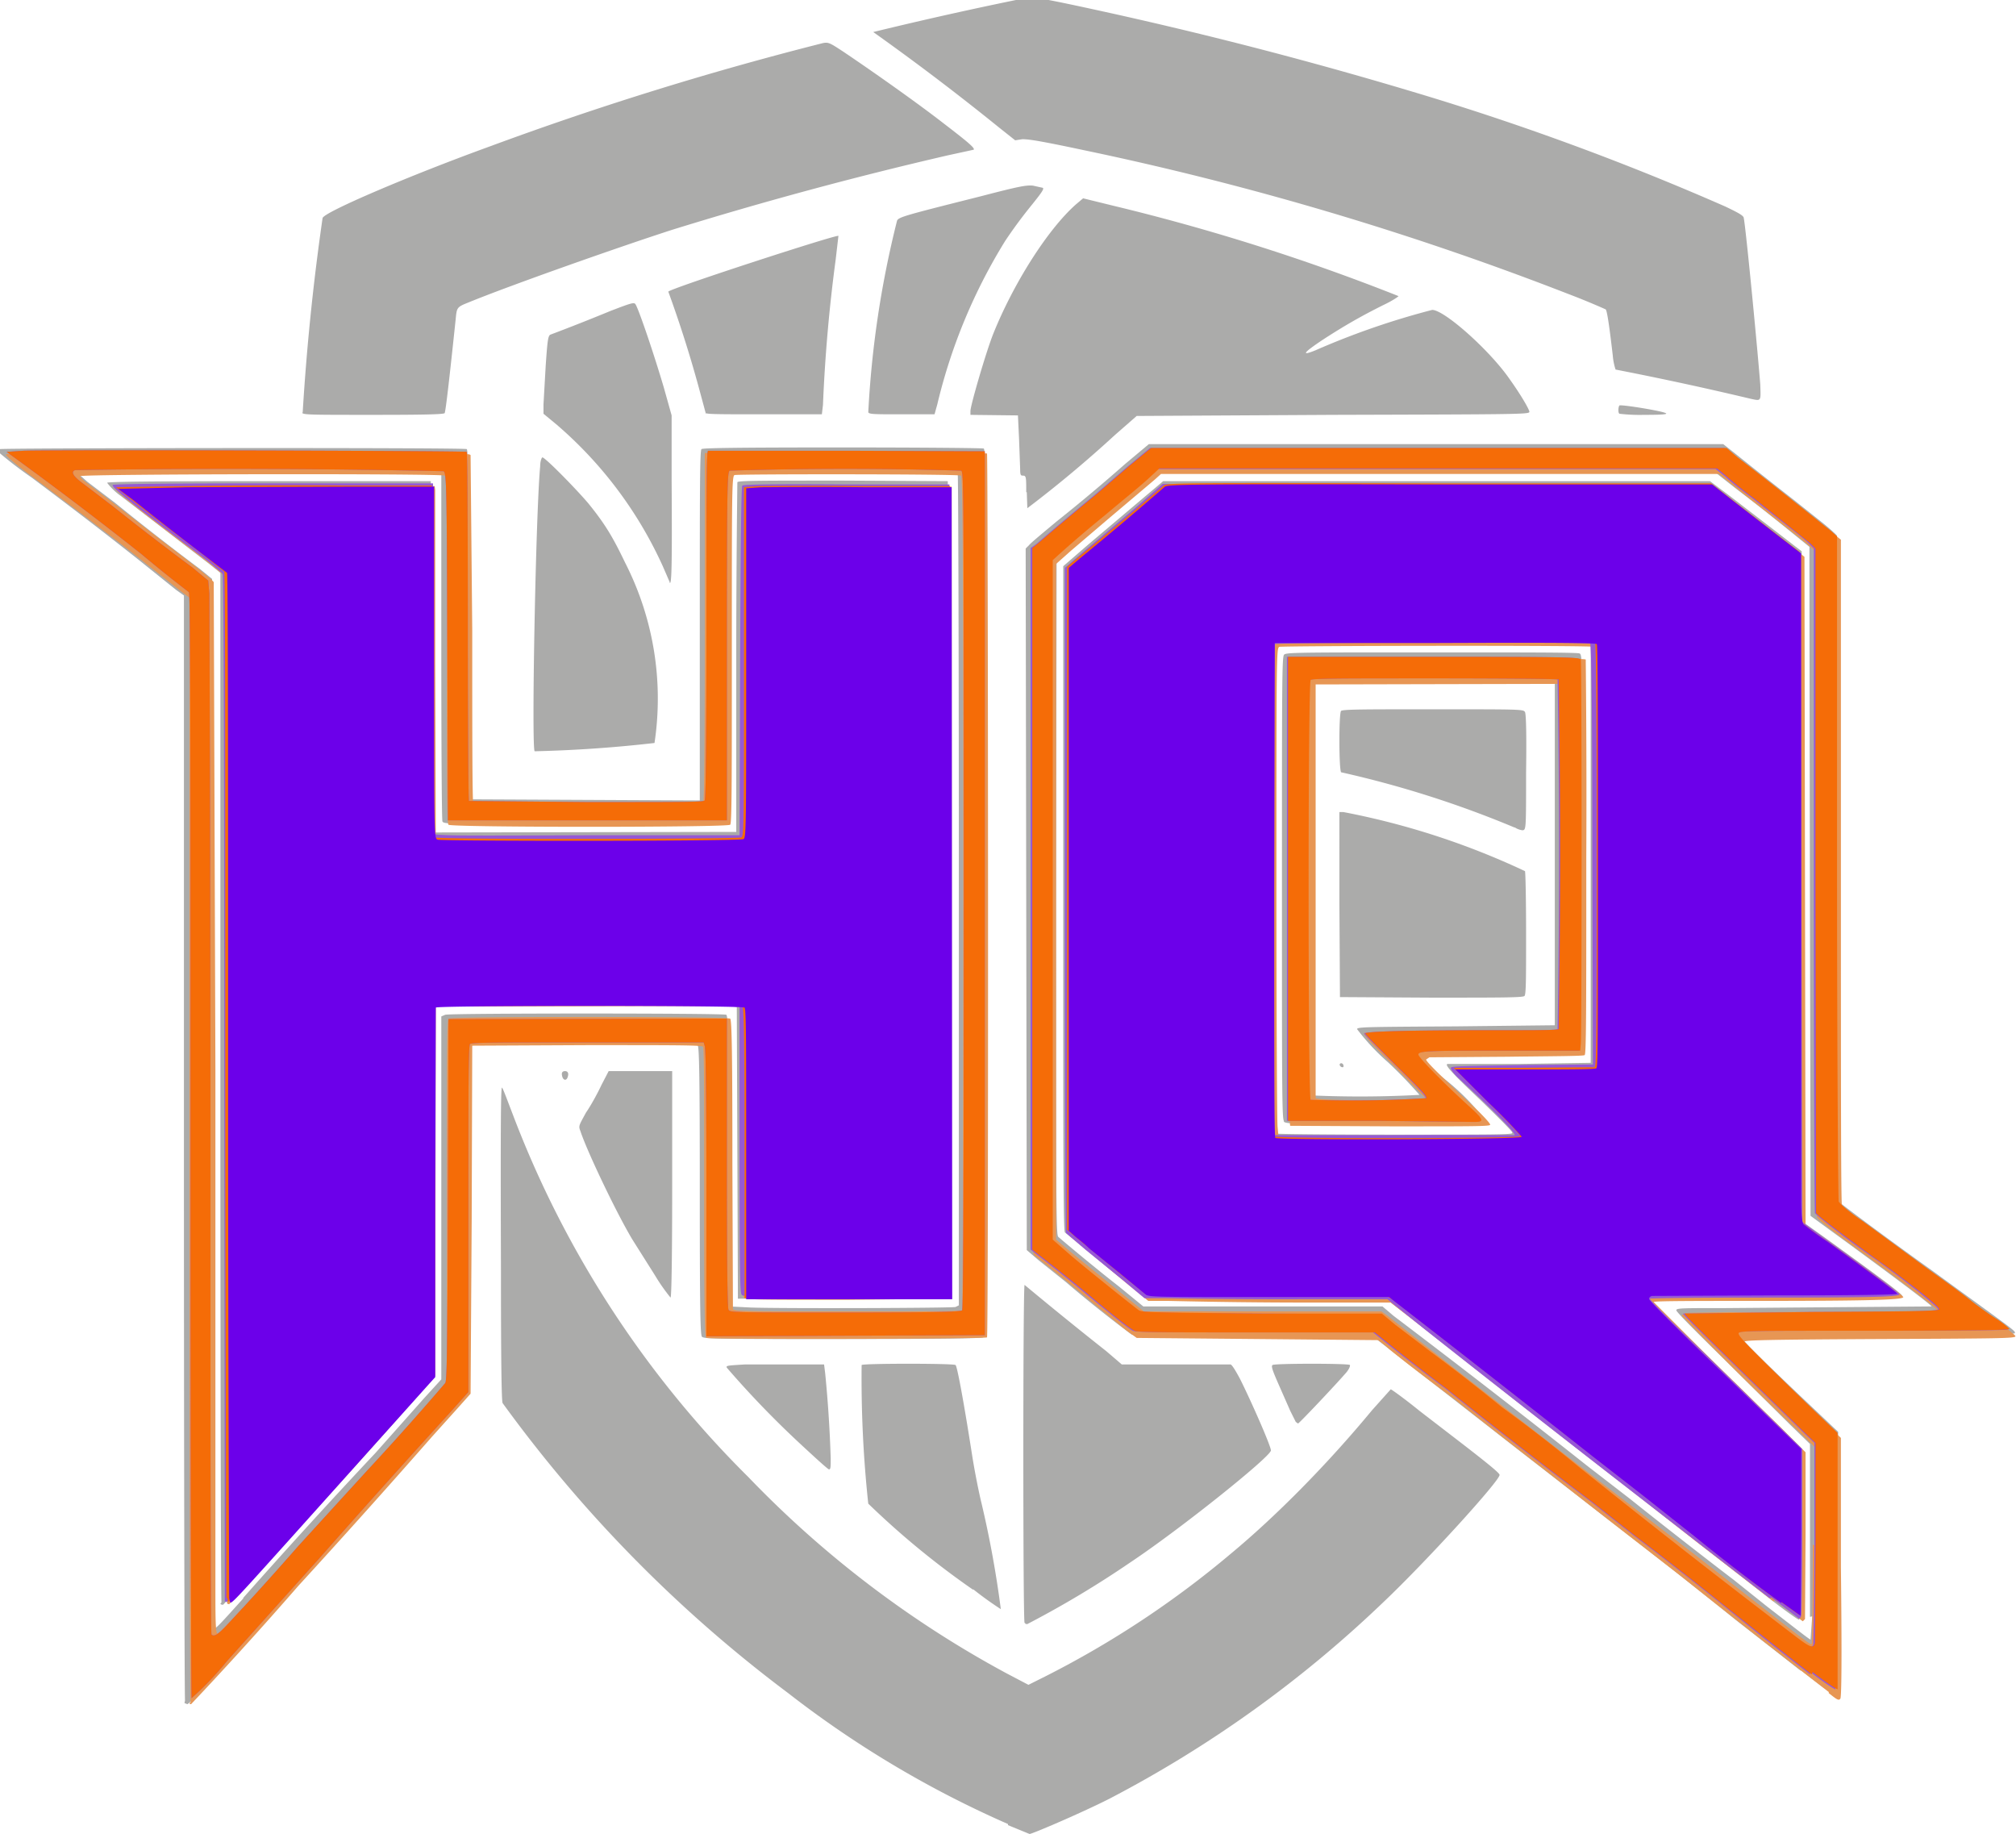 <svg xmlns="http://www.w3.org/2000/svg" xml:space="preserve" viewBox="0 0 365 332">
    <path fill="#ababaa"
        d="M182.5 330.2a187 187 0 0 1-39.8-23.7A246 246 0 0 1 91 254c-.2-.3-.3-8-.3-23.5-.1-29.2 0-33.9.2-33.6.2.2 1 2.4 2 5a184.6 184.6 0 0 0 42.6 65.5 189.2 189.2 0 0 0 46.7 35.5l4 2.1 3.2-1.6a173.6 173.6 0 0 0 33.4-22.1c8.2-6.8 17.5-16.2 25.6-26l3.4-3.8c.1 0 2.5 1.7 5.2 3.9l6.5 5c6.5 5 8 6.3 8 6.6 0 1.1-13.3 15.7-21 23a215.4 215.4 0 0 1-49.6 35.6c-4.7 2.4-14 6.4-14.5 6.4l-3.9-1.6zm-149-22.4c-.1 0-.2-45.3-.2-100v-100l-1.4-1-6.6-5.3c-5.8-4.6-10.7-8.4-19.5-15a75.3 75.3 0 0 1-6-4.6c0-.2 0-.5.2-.6.5-.2 84.1-.3 84.5 0 .3.2.4 7 .4 31.8l.1 31.6 41.7.2v-31.6c0-24.2 0-31.6.3-32 .3-.2 6.3-.3 25.5-.3 14 0 25.4.1 25.6.2.4.1.4 7.5.4 80.4 0 79.1 0 80.3-.5 80.5-.3.2-8.8.3-25.5.3-21.6 0-25 0-25.4-.4-.3-.3-.4-4-.4-26.5 0-20.3-.1-26.2-.4-26.3-.5-.3-40.7-.3-41 0-.3.3-.4 6-.4 31v31.4c0 .4-.8 1.4-2.2 2.9l-4.5 5-17.8 19.9L41.9 300c-5 5.7-7.7 8.5-8 8.5l-.5-.2zM44 289.3A1184.4 1184.4 0 0 1 68 263l8.8-9.9 3.1-3.4v-65.7l.7-.3c.9-.3 50.4-.3 50.9 0 .3.2.4 3.5.5 26.5v26.3l4 .2c5.7.2 36.2.1 37-.1l.6-.3v-75c0-41.2-.1-75.2-.2-75.4-.1-.4-2.2-.4-20.8-.4H132V117c-.1 27.8-.2 31.7-.6 32-.2 0-10.2.2-25.7.2-24.8 0-25.3 0-25.6-.5-.1-.4-.2-10.8-.2-32V85.5h-33c-19.6 0-32.8 0-32.8.2l1.7 1.5 5 3.8a465.4 465.4 0 0 0 15.4 12l2.2 1.8v94.9c0 52.2 0 95 .2 95 .3.4.8-.2 5.5-5.4zm-3.9.8c-.1-.1-.2-42.1-.2-93.3v-93.1l-2-1.6-16-12.3a11.4 11.4 0 0 1-2.5-2.4c0-.2 8.4-.3 29.4-.3H78v63.6l55.3-.1v-31.5c0-17.3.2-31.6.2-31.8.1-.3 4.1-.3 19.1-.3l19 .1v148h-38l-.2-52.8-.6-.1c-.3-.1-12.7-.2-27.6-.1h-27l-.1 67-.7.8-6 6.7-6.4 7.2a908.7 908.7 0 0 1-24.6 26.7c-.2 0-.4 0-.5-.2zm286 12.4-11.9-9.3a947.2 947.2 0 0 0-19-15l-20.5-15.9-20-15.6-6.4-5h-34.8l-8.6-.1-2-1.5a224 224 0 0 1-9.9-8l-5-4-2.1-1.8-.2-127 .6-.6c.3-.4 2.6-2.3 5-4.3A317.1 317.1 0 0 0 203.7 84l4.3-3.6h104l1.9 1.5a992.6 992.6 0 0 0 11 8.7l4.9 3.9c1.5 1.2 2.7 2.3 2.8 2.5l.1 60.4v60l.8.6c.8.7 9 6.8 16.3 12 15.5 11.3 15.3 11 14.9 11.4-.1 0-11.3.2-24.8.2s-24.7.2-24.8.2c-.2.2 2.7 3.2 12 12l5.7 5.4V283c-.1 17.3-.2 23.8-.4 24-.2 0-3-2-6.4-4.7zm1.6-9.8V261.4l-3.6-3.5-12-11.9c-4.7-4.6-8.6-8.5-8.6-8.8 0-.4.9-.4 8.7-.4l37.5-.3c.1-.2-7.8-6.1-16.7-12.6l-5.2-3.8v-8.7a70156 70156 0 0 1-.2-110.2V99l-3.7-3a383 383 0 0 0-9.8-7.7l-3.8-3h-100l-3.4 2.9-6.6 5.5c-5 4-8.8 7.5-9 8l-.1 61c0 55.8 0 60.8.4 61.2.8.7 6.5 5.5 11 9l4.4 3.6h43.3l2 1.7a2028.1 2028.1 0 0 1 35 27.1l7.9 6.1c5.6 4.5 15.4 12.1 18.7 14.6l6 4.8c4.8 3.7 7.7 6 7.9 6l.3-4.2zm-7.3-3.3-13.2-10.3-10.9-8.6-8.5-6.6a2894.4 2894.4 0 0 0-36.8-28.7c-.4-.2-7.3-.3-22-.3h-21.7l-3.2-2.6-7.1-5.8-4.2-3.4c-.3-.4-.3-12.8-.3-60.5v-60.1l4.5-3.9 9.1-7.7 4.5-3.8h99l3.6 2.7 8.2 6.3 4.8 3.7.2 60.7v60.7l3.8 2.7c9 6.5 14.2 10.3 14.2 10.7 0 .3-2.5.4-17.4.4-17.2 0-28.2.2-28.1.5l13.6 13.3L326 262v15.6c0 12.3 0 15.6-.3 15.6-.2 0-2.6-1.7-5.3-3.8zM273.8 205c0-.2-2.7-2.9-5.9-6-5.3-5-6.4-6.3-5.8-6.4h13.1l12.8-.2v-75.8h-57.4v44.2c0 35.2 0 44.2.2 44.4.2.1 10 .2 21.7.2 17.8 0 21.4 0 21.3-.3zm-41.3-2c-.4-.3-.4-4.5-.4-42.2s0-42 .4-42.3c.4-.4 3.2-.4 26.7-.4 17.6 0 26.5 0 26.8.2.5.3.5 1 .5 36.1v35.8l-.7.3c-.4.2-6.1.3-14.6.3a61 61 0 0 0-13.9.3 28 28 0 0 0 3.7 3.8 43 43 0 0 1 8 8c0 .5-.8.6-18.1.6-16.1 0-18.2 0-18.5-.5zm24.5-4.8a83 83 0 0 0-5.7-5.9 40.7 40.7 0 0 1-5.6-6c0-.4 1.8-.4 17.9-.5l17.9-.2v-62.4h-21.8c-16 0-22 0-22.2.2-.5.4-.6 74.7 0 74.9a197.8 197.8 0 0 0 19.5-.1zm-14.4-5.3c-.2-.3.2-.6.5-.3.2.2.2.6 0 .6s-.4-.1-.5-.3zm0-12.6-.1-16.8V147h.7a138 138 0 0 1 32.9 10.7c.1.2.2 5.3.2 11.3 0 8.2 0 11.1-.3 11.3-.3.3-4.3.3-16.8.3l-16.6-.1zm31.6-30.5a187 187 0 0 0-31.4-10c-.4-.8-.4-10.7 0-11.1.3-.3 4.3-.3 16.7-.3 16 0 16.3 0 16.6.5.2.3.3 4 .2 10.9 0 10.2 0 10.4-.6 10.5-.3 0-1-.2-1.4-.5zm-88.7 144c-.3-.3-.3-60.8 0-61.2a750.7 750.7 0 0 0 14.8 12l2.8 2.4h19.7c.3.1 1 1.3 1.7 2.6 2.1 4.2 5.7 12.4 5.6 13-.3 1.3-16.4 14.2-25.4 20.2A181.1 181.1 0 0 1 186 294c-.2 0-.4 0-.4-.2zm-9.3-6a150 150 0 0 1-19-15.6 212.8 212.8 0 0 1-1.2-25.1c.5-.3 16.4-.3 17 0 .3.2 1.5 6.7 3 16.3.5 3.2 1.3 7.1 1.7 8.7a187.6 187.6 0 0 1 3.5 19.2 62 62 0 0 1-5-3.6zm-31.5-26.6a172.9 172.9 0 0 1-13.1-13.6c-.2-.4.1-.4 3.3-.6h14.3l.2 1.6a227 227 0 0 1 1 15.4c0 1.5 0 2-.3 2-.2 0-2.6-2.2-5.4-4.8zm89.9-3.8-1-2-2.2-5c-1-2.3-1.3-3.1-1-3.3.5-.3 13.8-.3 14 0 .1.2-.2.8-.6 1.3-1.8 2.1-8.6 9.3-8.8 9.3l-.4-.3zm-116-26.5-4.1-6.5c-3-5-8.3-16.2-9.4-19.6-.4-1-.3-1 1-3.4.9-1.3 2.1-3.5 2.8-5l1.3-2.5h11.5v20.5c0 11.5-.1 20.5-.3 20.5a34 34 0 0 1-2.8-4zm-16.8-36c-.2-.7 0-1 .5-1s.7.4.5 1c-.2.8-.8.7-1 0zm-5-58.9c-.6-.6.2-43.1 1-51.6 0-1 .3-1.6.4-1.6.5 0 6 5.6 8.3 8.3 3 3.7 4.4 6 6.7 10.8a54.1 54.1 0 0 1 5.3 32.6 237.4 237.4 0 0 1-21.7 1.5zm24.5-30.5-1.3-3a74 74 0 0 0-19.3-25.7l-2.3-1.9v-1.7l.4-7c.3-4.3.4-5.3.8-5.6a374.3 374.3 0 0 0 10.9-4.3c3.4-1.3 4.2-1.6 4.5-1.3.5.5 3.5 9.4 5.2 15.2l1.4 5V87c.1 15.8 0 19.3-.4 18.4zm64.5-16.4c0-2.7 0-3-.6-3-.4 0-.5-.1-.5-1.2l-.2-5.5-.2-4.2-8.6-.1v-.7c0-1 2.8-10.6 4.1-13.9 3.6-9 9.8-18.9 15-23.5l1.3-1.1 5.7 1.4a383 383 0 0 1 51.4 16.3c0 .1-1.2.9-2.7 1.6-4 2-7 3.7-11 6.3-3.6 2.4-4 3-1.3 1.9a140 140 0 0 1 21.1-7.3c2.2 0 10.4 7.3 14 12.5 2 2.8 3.4 5.2 3.6 5.9 0 .5-.1.5-35.5.6l-35.6.2-4 3.5A217 217 0 0 1 186 92l-.1-2.9zm-131-14.4a425.2 425.2 0 0 1 3.6-35.2c0-1 15.7-7.7 30.3-13A591.8 591.8 0 0 1 149 7.8c1-.2 1.3 0 3.6 1.5 5.8 3.9 13.7 9.5 18.2 13 4.7 3.6 5.7 4.5 5.5 4.8l-4.6 1a702.3 702.3 0 0 0-50 13.5c-9.3 3-29.2 10-37 13.2-2 .8-2 .9-2.2 3-1 9.5-1.8 16.7-2 17-.3.2-3.2.3-13 .3-11.3 0-12.7 0-12.8-.4zm73 .2-1-3.7a218.1 218.1 0 0 0-5.8-18.4c.1-.5 30.5-10.4 30.8-10.1l-.5 4.3a285.7 285.7 0 0 0-2.3 26.3l-.2 1.7h-10.4c-7 0-10.4 0-10.5-.2zm29.4-.2a179.4 179.4 0 0 1 5.2-34.7c.2-.7 1.4-1 15.3-4.5 6.9-1.8 8.1-2 9.3-1.9l1.8.4c.3.2-.3 1-2.4 3.6a85.1 85.1 0 0 0-4.4 6 100.2 100.2 0 0 0-12.3 29.6l-.5 1.8h-6c-5 0-5.9 0-6-.4zm136 .2c-.3-.2-.2-1.3 0-1.5.4-.2 7.8 1 8.4 1.4.4.2-.7.3-3.9.3a32 32 0 0 1-4.5-.2zm23.8-2.7a599.4 599.4 0 0 0-24.5-5.3 11 11 0 0 1-.5-2.5c-.5-4.3-1-8.2-1.3-8.4 0 0-3.1-1.4-6.8-2.8a554 554 0 0 0-87.6-26c-8-1.7-10-2-11.2-2l-1.3.2-2.9-2.3a456.9 456.9 0 0 0-22.8-17.3 720.3 720.3 0 0 1 27.8-6.2c1-.2 2.6 0 15.3 2.8a774 774 0 0 1 57.2 15 487.5 487.5 0 0 1 54 20c2.3 1.1 3.2 1.6 3.3 2 .4 1.9 2.5 23.8 3 30.2.1 3.1.2 3-1.7 2.6z" />
    <path fill="#e79654"
        d="M34.5 308.2c-.1 0-.2-45.2-.2-100v-100l-1.6-1.2-6.2-4.9c-5-4-12-9.3-20-15.3-3-2.2-5.4-4.2-5.4-4.5C1 82 6 82 43 82c39.8 0 42 0 42.2.4l.3 31.7c0 17.2 0 31.3.2 31.4a739.4 739.4 0 0 0 41.6-.1c.2-.3.3-8.8.3-31.8V82h25.5c14.5-.1 25.5 0 25.6.1.2.3.3 160 0 160-.1.3-50 .4-50.8.1-.3-.1-.4-2.7-.4-26.3 0-14.4 0-26.2-.2-26.4-.2-.3-4.5-.3-21-.3l-20.8.1-.1 31.5-.2 31.5-2.5 2.8-4.5 5a1689.2 1689.2 0 0 1-24.2 27 707.3 707.3 0 0 1-19.4 21.4s-.3 0-.3-.2zm9.4-17A3135 3135 0 0 0 62.1 271a542.2 542.2 0 0 0 16.4-18.2l2.4-2.8v-32.6c0-25 0-32.7.3-33 .5-.4 50.5-.4 51 0 .3.3.4 6.5.4 26.3l.1 26.3c.2.4 2.2.4 20.8.4 12.8 0 20.7 0 20.7-.2.1-.2.2-34.2.2-75.6 0-59.5-.1-75.4-.4-75.5-.4-.3-40.4-.3-41-.1-.5.1-.5 3.2-.5 31.6 0 24.1 0 31.5-.3 31.7-.5.5-50.5.5-51 0-.3-.2-.3-7.6-.3-31.6 0-26 0-31.3-.4-31.6-.5-.4-65.8-.3-66 .1 0 .2.5.7 1.2 1.2l5 3.8 8.5 6.6c6.6 5 9.2 7.1 9.5 7.6l.3 88.4v94.9c0 5.7.1 7 .4 7 .2 0 2.2-2.1 4.5-4.6zm-2.8-.7c0-.1-.2-41.9-.2-92.9 0-62.6 0-92.9-.2-93.2-.2-.3-2.2-2-4.6-3.8-12.4-9.4-15.6-12-15.4-12.4.1-.1 11.2-.2 29.1-.2h28.9l.1.7v31.4l.1 31.2c.2.4 1.7.5 27.7.4h27.6l.2-31.6c0-21.6.2-31.6.4-31.8.2-.2 6-.2 18.9-.2h18.6v147l-18.6.2c-16.6 0-18.6 0-19-.4-.4-.4-.4-3-.4-26.6v-26.2l-55.4.1-.1 66.8-.6.8a2349.8 2349.8 0 0 1-36.7 40.6c-.1 0-.3 0-.4-.2zm290 15.8a2123.2 2123.2 0 0 1-26.8-21l-13.9-10.8-11.9-9.3a1409.8 1409.8 0 0 1-15.3-12c-4.2-3.1-11-8.3-12.4-9.6l-1.3-1-43.7-.4-1.8-1.3-6-4.9a386.2 386.2 0 0 0-10.7-8.7c-.5-.5-.6-1.8-.5-63.7 0-34.7.1-63.3.2-63.6.1-.4.6-.8 6.7-5.8a381.6 381.6 0 0 0 13.6-11.5l1.5-1.2h104l4 3a480 480 0 0 1 12.8 10.3l3.7 2.9v60c0 40 0 60.3.2 60.7a523.4 523.4 0 0 1 18.6 14c9.6 6.8 12.8 9.2 12.8 9.5 0 .4-3.4.4-24.6.5-20 .1-24.6.2-24.5.5a1938.4 1938.4 0 0 1 13.7 13.7l3.8 3.7v23.4c.2 17.2.1 23.5-.1 23.8-.3.4-.6.2-2.1-1zm-2.5-26.5V262l-3.1-3a620.2 620.2 0 0 1-21-20.8c0-.2.4-.4.7-.5.3-.1 10.7-.2 23-.2 13 0 22.5 0 22.6-.2.1-.3-7-5.7-16.5-12.6-3-2.2-5.2-4-5.3-4.3-.2-.4-.3-26.1-.3-60.5 0-47.5 0-60-.3-60.3-.2-.3-2.3-2-4.6-3.8l-8.4-6.6-4.2-3.4h-101l-1.1 1-8.4 7.1-6.8 5.8-2.7 2.4V224.4l2.6 2.2 8 6.5 5.3 4.3h43l1 .7a4417.4 4417.4 0 0 0 47 36.6l9.1 7c20.5 16 20.4 16 20.8 15.9.1 0 .2-8 .2-18zm-7.5 10.1-13.7-10.6-12-9.4a5313.9 5313.9 0 0 1-36.8-28.8l-6.8-5.3h-15.5a1106.4 1106.4 0 0 1-24.7-.3h-3.7l-3.7-3-7-5.8-3.6-3s-.2-27.2-.2-60.3v-60.1l3.8-3.2 9-7.5 5-4.4h99.2l3.6 2.7 8.2 6.3 4.5 3.6.2 121 3.9 2.7c8 5.8 13.7 10 13.8 10.3 0 .5-5.8.7-26 .7-11.1 0-19.2 0-19.2.2l9.2 9.2 13.8 13.5 4.5 4.5v14.9l-.1 15.3-.4.4-5.1-3.8zM275 206.1c.3-.2-3.7-4.4-10-10.2-.9-.9-1.6-1.7-1.5-2 0-.3 1.5-.4 12.9-.5l12.8-.1-.1-38c-.1-27.2-.2-38-.4-38.2-.4-.3-56.5-.2-57.1 0-.5.3-.5 2-.5 42.5 0 23.2.1 43 .2 44.3l.2 2.2h20.4a2309.4 2309.4 0 0 1 23.1 0zm-41.4-2.3c-.5-.2-.5-84 0-84.4.4-.4 53.3-.5 53.5 0 0 .1.2 16.2.1 35.8 0 27.5 0 35.7-.3 35.8-.2.2-6.5.2-14 .3l-14.1.1-.6.4c0 .3 1.5 1.9 7.5 7.5 2.3 2.1 4.1 4 4.1 4.3 0 .3-2.6.3-17.9.3l-18.3-.1zm24.5-5-5.8-5.9c-4.1-4-5.6-5.7-5.3-5.9.2-.2 5.3-.3 17.7-.3 15 0 17.6-.2 17.8-.5.2-.2.3-2.4.2-5.9l-.2-31v-25.5l-44.3.1v74.9c.2.5 20.1.5 19.9 0z" />
    <path fill="#9658d5"
        d="M34.5 207.2c0-65 0-99.8-.3-100a234.4 234.4 0 0 1-8.6-6.9A701.7 701.7 0 0 0 2.7 82.9l-1.5-1.1 3-.2c4-.2 80 0 80.3.2.1 0 .2 11.7.2 31.6 0 17.3.1 31.5.2 31.6l21.3.2c18.4 0 21.1 0 21.4-.3.2-.3.3-12.8.3-31.8 0-25 0-31.4.3-31.5h25.2l24.9.1v160l-50.4.2v-26c0-16.1-.1-26.1-.3-26.5l-.2-.7h-21c-16 0-21.1 0-21.3.3-.3.3-.3 7.7-.3 31.7V252l-3.4 3.8A2027.6 2027.6 0 0 0 57.9 282l-16.8 18.7a55.4 55.4 0 0 1-6.4 6.7c-.1 0-.2-44.8-.2-99.6zm6.2 87.4A588.5 588.5 0 0 0 53.9 280l12.5-13.7a532.3 532.3 0 0 0 14.2-15.9c.3-.4.4-4.7.5-33.2l.1-32.7 50.4-.1v26c0 17.6.1 26.3.3 26.7.3.5.8.5 21.1.5 15.9 0 20.9-.1 21.2-.4.2-.2.3-17.5.3-76 0-74.7 0-75.8-.5-76a679 679 0 0 0-41.9 0c-.4.3-.5 2.6-.5 31.8v31.5H81.1l-.1-31.4c-.1-30.7-.2-31.4-.7-31.8a1766.6 1766.6 0 0 0-66.7-.2c-.8.3-.4 1.1 1.4 2.4l5.5 4.2a516 516 0 0 0 14.3 11l2.9 2.4.2 2.4c0 1.4.2 44.2.2 95.3 0 51.1 0 93 .2 93.1.4.4 1 .1 2.3-1.2zm0-4.6-.1-92.9c0-62.6-.1-92.9-.3-93.2-.1-.2-2.2-2-4.5-3.7-12.4-9.4-15.6-12-15.4-12.4 0-.2 11.2-.3 29-.3h29v.7c.1.4.2 14.5.1 31.4v31.2c.2.5 1.7.5 27.8.4h27.6l.1-31.5c.1-21.6.2-31.6.4-31.8.2-.2 6.1-.3 19-.2h18.5v147h-18.6c-16.6.2-18.6.1-19-.3-.3-.3-.4-3-.4-26.6v-26.2l-55.4.2v66.8l-.7.7A2349.8 2349.8 0 0 1 41.1 290l-.3-.1zm287 13.1a694 694 0 0 1-7.8-6.1l-8.2-6.6a663.5 663.5 0 0 0-16-12.5l-7.6-6a1213.3 1213.3 0 0 1-26.5-20.6 370.8 370.8 0 0 1-11-8.5l-2-1.6h-21.5c-15.8 0-21.6 0-22-.3-.8-.4-3.4-2.5-7.8-6.1a317.9 317.9 0 0 0-10.1-8.1l-.6-.5v-127l1-.7a620.5 620.5 0 0 1 10.7-9l5.8-5 4.1-3.4h104l2.1 1.7a1025.3 1025.3 0 0 1 17 13.4l1 1V157c0 33 .1 60.2.2 60.5.1.3 2.1 2 4.4 3.6l5.7 4.1c.8.7 3.5 2.7 6 4.4l7.5 5.5 5.2 3.8c1.2.8 2.2 1.6 2.2 1.8 0 .1-9.5.2-24.3.2-22 0-24.3 0-24.7.4-.4.5 1.5 2.4 13 13.5l4.8 4.6.1 23-.1 23.4c-.2 0-2.2-1.3-4.5-3.1zm.6-5.6c0-.3.2-8.5.2-18.3v-18l-1.8-1.7c-17.7-17.3-22-21.5-22-21.7l23.2-.3c20.4 0 22.9-.2 23-.5 0-.4-6-5.2-11.3-9-5.2-3.6-10.8-8-11-8.4-.1-.2-.2-27.4-.2-60.4V99.3l-1-1c-1-1-5-4-10-8-1.7-1.3-4-3-5-4l-1.8-1.4h-101l-1.4 1.2c-2 1.9-4.6 4.1-8.6 7.4a210.3 210.3 0 0 0-8.2 7l-1 1v123l3.2 2.7c2.7 2.4 10.8 8.9 12.4 10 .4.4 3.5.5 22.3.6l21.7.1 2.3 1.8 6.4 5a357.7 357.7 0 0 1 13 10.1 274.8 274.8 0 0 1 13.8 10.8 1945 1945 0 0 0 39 30.5c2.7 2 3.5 2.4 3.8 1.6zm-7.9-8.2-13.7-10.6-12-9.3a5313.9 5313.9 0 0 1-36.8-28.8l-6.7-5.4h-15.5a1106.4 1106.4 0 0 1-24.8-.2h-3.7l-3.7-3.1-7-5.7-3.5-3c-.1-.1-.2-27.3-.2-60.4v-60l3.7-3.2 9-7.6 5-4.4h99.2l3.6 2.8 8.2 6.3 4.5 3.5.3 121 3.8 2.8c8 5.7 13.7 10 13.8 10.3 0 .5-5.8.6-26 .6-11 0-19.2.1-19.2.2 0 .2 4.1 4.3 9.2 9.2l13.8 13.5 4.6 4.5v15c0 8.1-.1 15-.2 15.2 0 .3-.3.5-.4.5l-5-3.8zm-46.2-83.8c.4-.2-3.7-4.4-10-10.2-.9-.8-1.6-1.7-1.5-2 0-.3 1.6-.3 12.9-.5l12.8-.1-.1-38c0-27.2-.2-38-.4-38.2-.4-.3-56.5-.2-57.1.1a3960 3960 0 0 0-.3 86.7l.2 2.2H251a2309.4 2309.4 0 0 1 23.1 0zm-24.9-2.6H233v-84h26.4c25 0 26.4.1 26.6.5.2.7.2 68.2 0 69.6l-.1 1.2h-12.6c-14.3 0-16.7 0-16.7.7 0 .5 4.4 5 9 9.2 3 2.6 3.1 3 1.2 3l-17.4-.2zm8.8-4.2c0-.3-1.4-1.9-5.5-5.9-3-3-5.6-5.5-5.6-5.7 0-.4 8.2-.6 22.7-.6 8.5 0 12 0 12.3-.2a1858.9 1858.9 0 0 0 0-63.3c0-.1-10.1-.2-22.3-.2-17 0-22.4 0-22.6.3-.5.5-.5 75.8 0 76a224.7 224.7 0 0 0 21-.3z" />
    <path fill="#f56c07"
        d="M34.5 207.2c0-65 0-99.8-.3-100a234.4 234.4 0 0 1-8.6-6.9A701.7 701.7 0 0 0 2.7 82.9l-1.5-1.1 3-.2c4-.2 80 0 80.3.2.1 0 .2 11.7.2 31.6 0 17.3.1 31.5.2 31.6l21.3.2c18.4 0 21.1 0 21.4-.3.2-.3.3-12.8.3-31.8 0-25 0-31.4.3-31.5h25.2l24.9.1v160l-50.4.2v-26c0-16.1-.1-26.1-.3-26.5l-.2-.7h-21c-16 0-21.1 0-21.3.3-.3.3-.3 7.7-.3 31.7V252l-3.4 3.8A2027.6 2027.6 0 0 0 57.9 282l-16.8 18.7a55.4 55.4 0 0 1-6.4 6.7c-.1 0-.2-44.8-.2-99.6zm6.2 87.4A588.5 588.5 0 0 0 53.9 280l12.5-13.7a532.3 532.3 0 0 0 14.2-15.9c.3-.4.4-4.7.5-33.2l.1-32.7 50.4-.1v26c0 17.6.1 26.3.3 26.7.3.5.8.5 21.1.5 15.9 0 20.9-.1 21.2-.4.2-.2.3-17.5.3-76 0-74.7 0-75.8-.5-76a679 679 0 0 0-41.9 0c-.4.3-.5 2.6-.5 31.8v31.5H81.1l-.1-31.4c-.1-30.7-.2-31.4-.7-31.8a1766.6 1766.6 0 0 0-66.7-.2c-.8.3-.4 1.1 1.4 2.4l5.5 4.2a516 516 0 0 0 14.3 11l2.9 2.4.2 2.4c0 1.4.2 44.2.2 95.3 0 51.1 0 93 .2 93.1.4.4 1 .1 2.3-1.2zm.3-5.5c0-.3-.2-42.2-.2-93s0-92.5-.2-92.6L36 99.8a659.7 659.7 0 0 1-12.4-9.5L21 88.2l12.6-.2c6.9-.1 19.8-.2 28.6-.1h16v31.7c.1 31.4.1 31.7.6 32 .7.4 54.7.3 55.4 0 .5-.2.5-2 .5-31.8V88.2l2.7-.2c1.5 0 9.9-.1 18.6 0h16v147h-37.2v-26.3c0-20.1-.1-26.3-.4-26.6-.4-.4-55.7-.5-55.9 0l-.1 33.5V249l-1 1.2-25.2 28.1c-11.7 13-10.8 12-11 11.2zm287 14a694 694 0 0 1-7.9-6.2l-8.2-6.5a663.5 663.5 0 0 0-16-12.5l-7.6-6a1213.3 1213.3 0 0 1-26.5-20.6 370.8 370.8 0 0 1-10.9-8.5l-2-1.6h-21.5c-15.8 0-21.6 0-22-.3-.8-.4-3.5-2.5-7.9-6.2a317.9 317.9 0 0 0-10-8l-.6-.5v-127l1-.8a620.5 620.5 0 0 1 10.7-9l5.8-5 4-3.3H312.6l2 1.7a1025.3 1025.3 0 0 1 17 13.4l1 .9V157c0 32.9.2 60.2.3 60.5.1.3 2 2 4.4 3.6l5.6 4.1 6 4.4c2.5 1.8 5.9 4.2 7.5 5.5s4 3 5.3 3.8c1.2.8 2.1 1.6 2.1 1.7 0 .2-9.4.3-24.3.3-21.9 0-24.3 0-24.7.4-.3.4 1.6 2.4 13.1 13.5l4.8 4.6v46.4c-.2 0-2.2-1.3-4.5-3.1zm.6-5.7.1-18.3v-17.9l-1.8-1.7c-17.7-17.3-22-21.5-21.9-21.7l23.1-.3c20.4-.1 23-.2 23-.5.1-.5-5.9-5.2-11.3-9-5.1-3.7-10.8-8-11-8.4l-.1-60.4V99.3l-1-1-10-8c-1.8-1.3-4-3.1-5-4l-1.8-1.5h-101l-1.4 1.3c-2 1.9-4.7 4-8.6 7.3a210.3 210.3 0 0 0-8.2 7l-1.1 1v123l3.2 2.8c2.8 2.4 10.8 8.8 12.4 10 .5.4 3.5.4 22.3.6h21.7l2.4 2 6.3 4.8a357.7 357.7 0 0 1 13.1 10.2 274.8 274.8 0 0 1 13.8 10.7 1945 1945 0 0 0 39 30.5c2.7 2.1 3.4 2.4 3.7 1.7zm-6.4-7.4a347.3 347.3 0 0 1-15.6-12.1l-9.6-7.6-9-7a4754.1 4754.1 0 0 0-35.7-27.9l-1.2-.8h-21.6c-19.9 0-21.6 0-22.3-.5l-4.5-3.6-5.8-4.8-2.8-2.3-.9-.8v-120l2-1.7a648.3 648.3 0 0 0 15.5-13c.6-.5 4.2-.5 49.9-.4h49.2l4.1 3.2 8 6.2 3.9 3v56.5l.1 60.5c0 3 .1 4.2.4 4.5a60 60 0 0 0 4.3 3.2c6.8 4.8 12.6 9.2 12.6 9.4 0 .1-9.3.2-21.9.2-12 0-22.2.1-22.5.2-.4.1-.6.3-.5.6 0 .3 6.2 6.4 13.8 13.8l13.7 13.3v15.1l-.1 15.1-3.5-2.5zm-47-84.4c0-.2-2.6-3-6-6.3l-6-6h12.5l13-.1c.3-.1.4-3.8.4-38.3 0-21-.1-38.3-.3-38.5-.1-.3-6.2-.3-29.3-.3l-29 .1-.1 44.6c0 32.8 0 44.6.2 44.9.4.5 44.4.4 44.6 0zm-25.7-2.7h-16.3v-84h26.4c25 0 26.4.1 26.6.5.2.7.2 68.2 0 69.6l-.1 1.2h-12.6c-14.3 0-16.7 0-16.7.7 0 .5 4.4 5 9 9.2 2.9 2.6 3 3 1.2 3l-17.4-.2zm8.7-4.2c.2-.3-1.3-1.8-5.4-5.8-3-3-5.6-5.6-5.6-5.8 0-.4 8.2-.6 22.7-.6 8.5 0 12 0 12.3-.2a1858.9 1858.9 0 0 0 0-63.3c0-.1-10.1-.2-22.3-.2-17 0-22.4 0-22.6.3-.5.5-.5 75.8 0 76a224.7 224.7 0 0 0 21-.3z" />
    <path fill="#6c00ea"
        d="M322.5 290.2a347.3 347.3 0 0 1-15.6-12l-9.6-7.6-9-7a4754.1 4754.1 0 0 0-35.8-28l-1-.8h-21.7c-19.9 0-21.6 0-22.3-.4l-4.5-3.7-5.8-4.7c-1-1-2.4-2-2.8-2.4l-.9-.8v-120l2-1.7a648.3 648.3 0 0 0 15.4-13c.7-.4 4.3-.5 50-.4H310l4.2 3.3 8 6.2 3.9 3v117c0 2.9.2 4 .4 4.4a60 60 0 0 0 4.4 3.2c6.8 4.9 12.6 9.2 12.6 9.4 0 .2-9.3.3-21.9.3l-22.5.1c-.4.1-.6.4-.5.6 0 .3 6.2 6.5 13.8 13.8l13.7 13.3v15.1l-.1 15.1-3.5-2.5zm-47-84.4c0-.1-2.6-3-6-6.2l-6-6H276c6.9 0 12.7 0 13-.2.3-.1.3-3.7.3-38.3 0-21 0-38.3-.2-38.5-.1-.2-6.2-.3-29.3-.2h-29l-.1 44.6c0 32.8 0 44.6.2 45 .4.4 44.4.3 44.6-.2zm-234 83.5c0-.3-.2-42.2-.2-93s0-92.5-.2-92.6l-4.7-3.6a659.7 659.7 0 0 1-12.3-9.6l-2.7-2 12.6-.3 28.6-.1h16V120c0 31.4 0 31.7.6 32 .7.3 54.7.3 55.4-.1.5-.2.5-2 .5-31.8V88.4l2.7-.2c1.5 0 9.9-.1 18.6 0h15.9l.1 147h-37.3V209c0-20 0-26.3-.3-26.6-.4-.4-55.7-.4-55.9 0l-.1 33.6v33.3l-1 1.1-25.2 28.1c-11.7 13-10.8 12-11 11.2z" />
</svg>